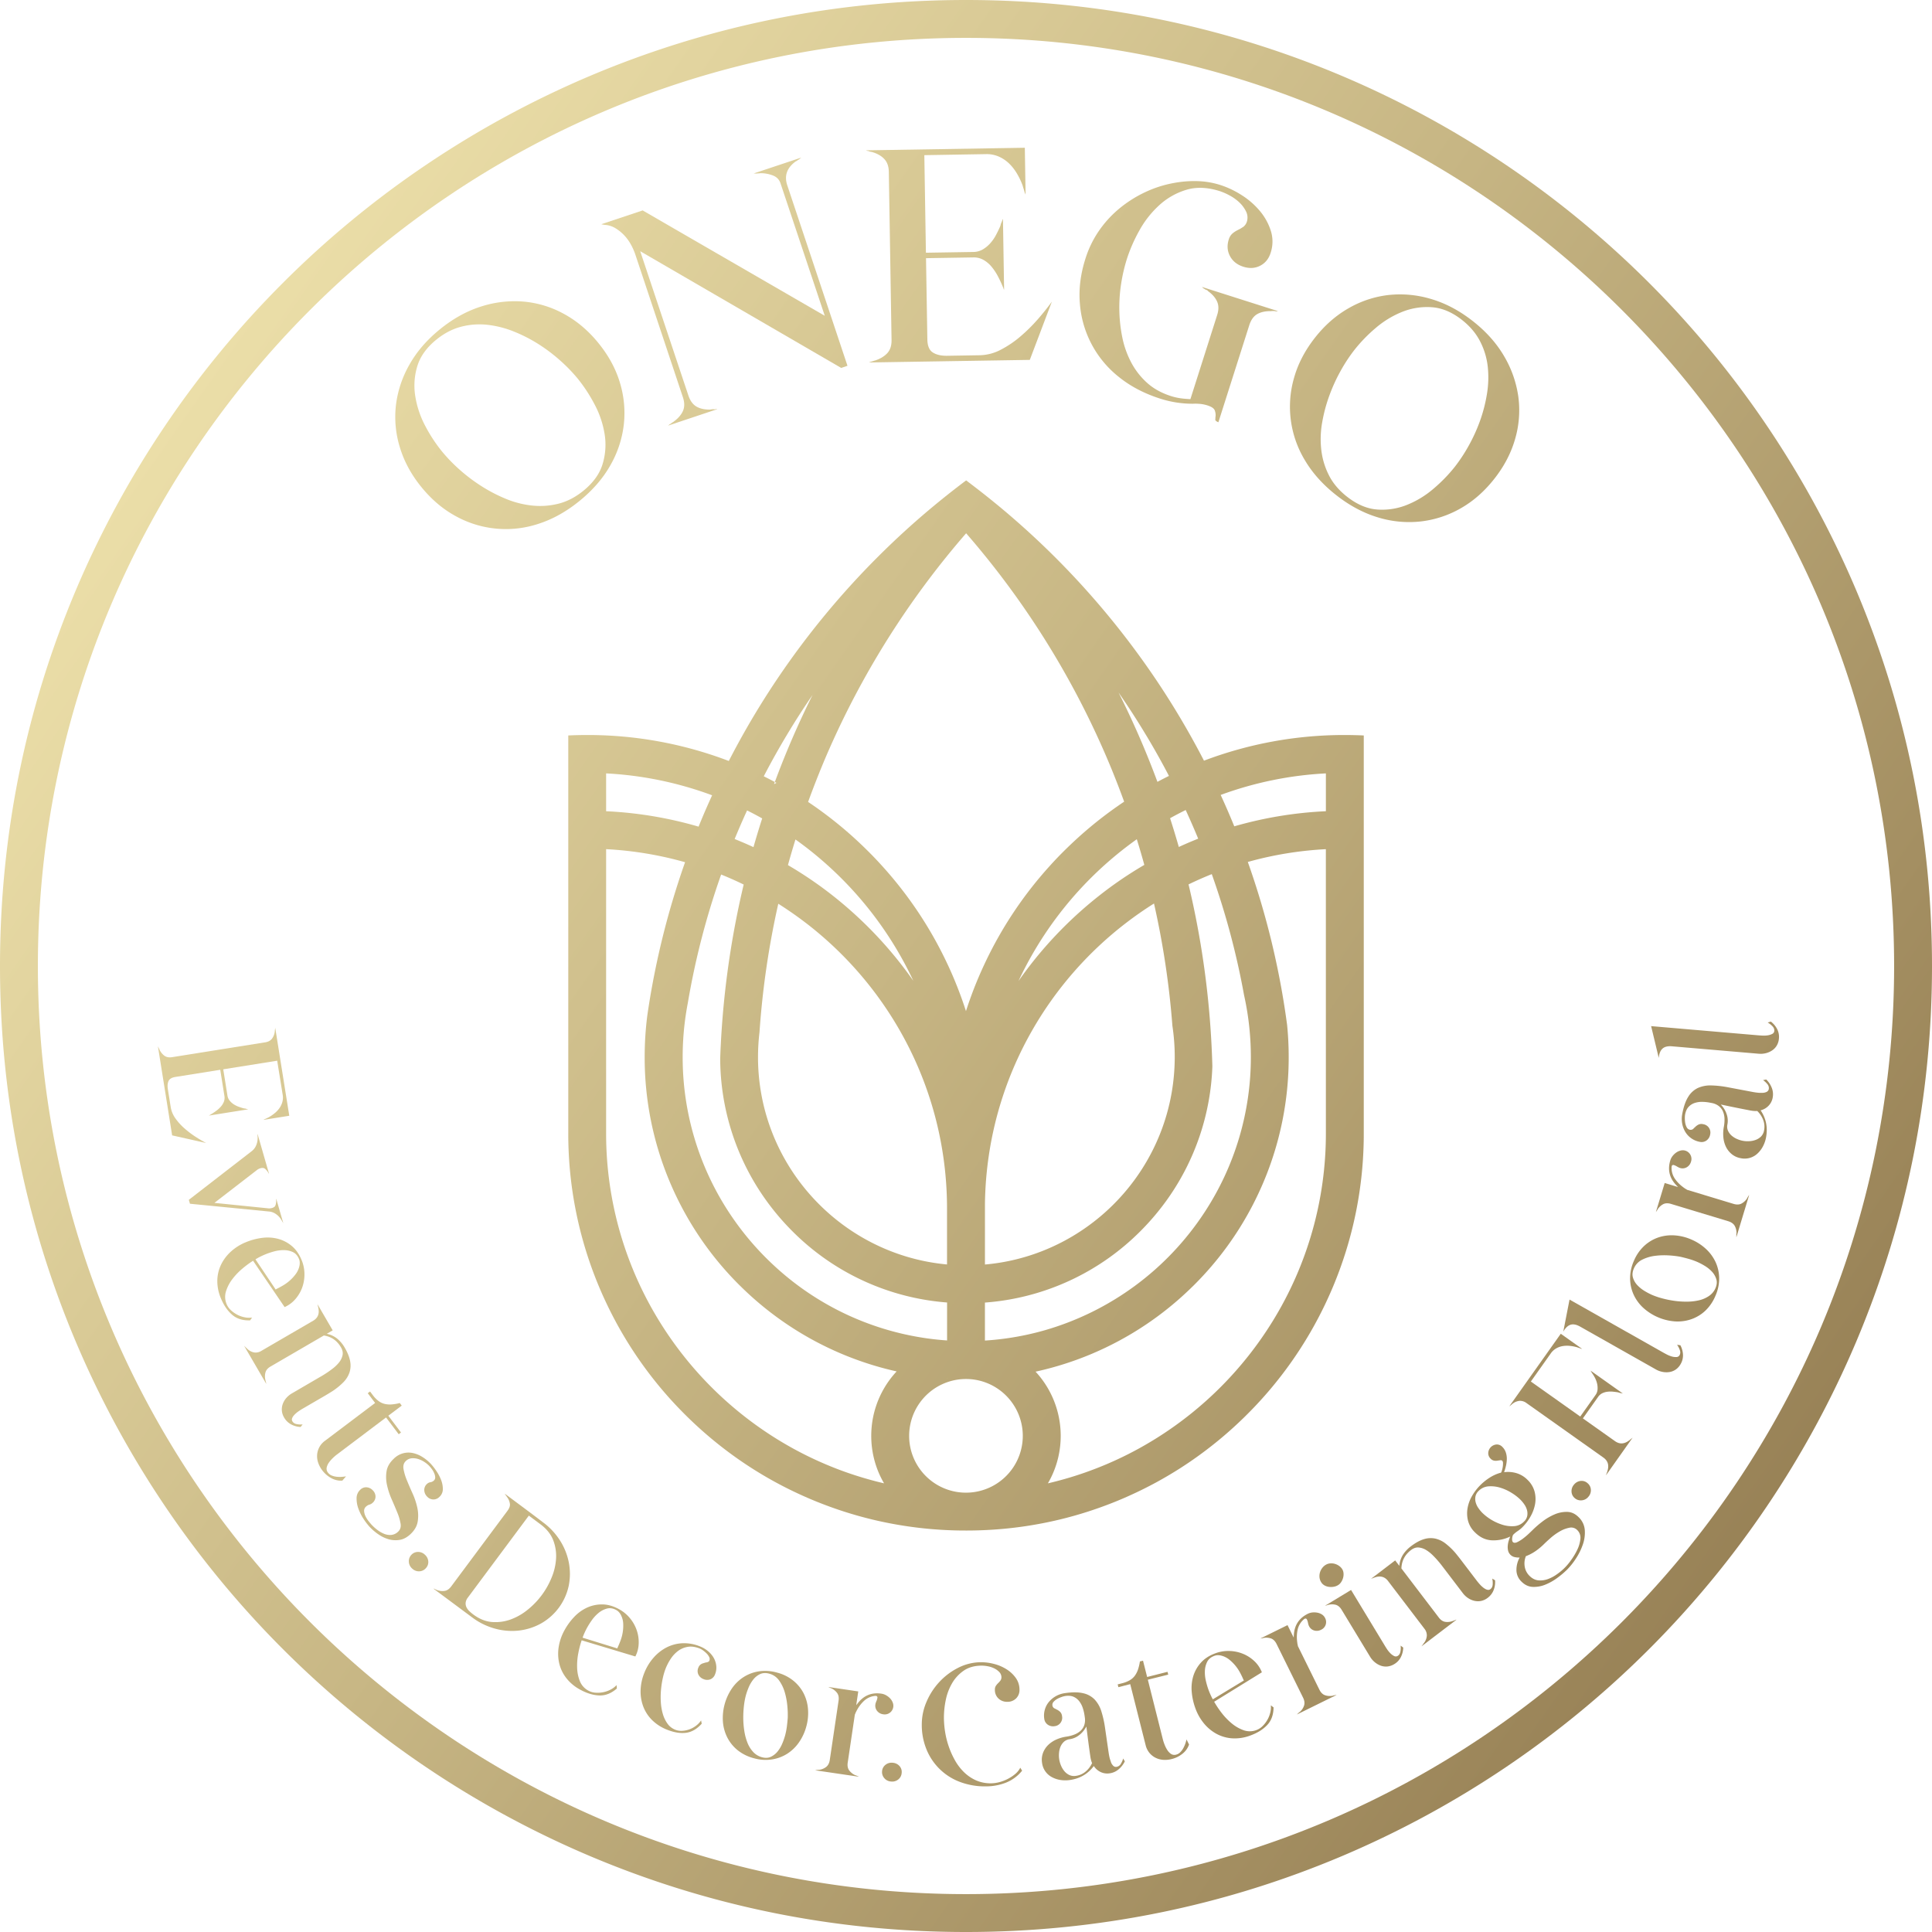 <svg xmlns="http://www.w3.org/2000/svg" xmlns:xlink="http://www.w3.org/1999/xlink" viewBox="0 0 2550 2550"><defs><style>.cls-1{fill:url(#linear-gradient);}</style><linearGradient id="linear-gradient" x1="5365.95" y1="3031.02" x2="863.94" y2="-121.32" gradientTransform="translate(-921.77 463.07)" gradientUnits="userSpaceOnUse"><stop offset="0" stop-color="#402000"/><stop offset="0.11" stop-color="#553715"/><stop offset="0.72" stop-color="#c7b684"/><stop offset="0.99" stop-color="#f4e8b1"/></linearGradient></defs><g id="Layer_2" data-name="Layer 2"><g id="Layer_1-2" data-name="Layer 1"><path class="cls-1" d="M1275,2550h0c-172.11,0-339.09-33.71-496.3-100.21A1278.57,1278.57,0,0,1,100.21,1771.3C33.71,1614.09,0,1447.11,0,1275S33.71,935.91,100.21,778.71A1278.55,1278.55,0,0,1,778.7,100.21C935.91,33.71,1102.89,0,1275,0s339.09,33.71,496.3,100.21A1278.57,1278.57,0,0,1,2449.79,778.7C2516.29,935.91,2550,1102.89,2550,1275s-33.71,339.09-100.21,496.29a1278.55,1278.55,0,0,1-678.49,678.5C1614.09,2516.29,1447.11,2550,1275,2550Zm0-2500C599.53,50,50,599.53,50,1275S599.53,2500,1275,2500h0c675.47,0,1225-549.53,1225-1225S1950.47,50,1275,50Z"/><path class="cls-1" d="M1774.94,970.13A521.86,521.86,0,0,0,1589.1,1004q-8.82-17.09-18.25-33.84-21.52-38.28-46.11-74.69a1082.29,1082.29,0,0,0-131.25-159.08q-36.79-36.79-77.12-70c-1.32-1.1-2.66-2.18-4-3.26q-10-8.16-20.18-16.07-8.45-6.57-17-13-8.57,6.41-17,13Q1248,655,1238.06,663.13l-4,3.29q-39.54,32.67-75.84,69A1082.29,1082.29,0,0,0,1027,894.45q-24.87,36.81-46.67,75.68-9.51,17-18.42,34.26a522,522,0,0,0-186.92-34.26q-12.53,0-24.94.58v524.92a521.35,521.35,0,0,0,41.22,204.16q4.18,9.89,8.76,19.56a.08.08,0,0,0,0,0A522.63,522.63,0,0,0,903.62,1866.5q4.25,4.26,8.59,8.4a526.87,526.87,0,0,0,62.44,51.17q9.75,6.79,19.79,13.15,14.85,9.39,30.34,17.78,12.77,6.91,26,13.13,4.8,2.25,9.65,4.43t9.95,4.34q6.14,2.6,12.31,5,15.9,6.25,32.1,11.44,18.6,5.94,37.56,10.48a525.24,525.24,0,0,0,122.2,14.29h2c7.84,0,15.65-.21,23.43-.56a521.93,521.93,0,0,0,98.19-13.84q18.67-4.47,37-10.34,16.52-5.28,32.72-11.67,5.91-2.32,11.78-4.81,5-2.1,9.88-4.31t9.72-4.46q13.15-6.21,25.89-13.09,17.14-9.29,33.51-19.79,8.41-5.41,16.63-11.15a526.94,526.94,0,0,0,65.72-54.31q2.7-2.62,5.36-5.29A522.66,522.66,0,0,0,1750,1719.39q4.56-9.69,8.77-19.6A521.18,521.18,0,0,0,1800,1495.63V970.72Q1787.51,970.14,1774.94,970.13ZM1599.4,1153.74A1015.74,1015.74,0,0,1,1642,1313.45a373.58,373.58,0,0,1,7.37,47q1.58,17.12,1.6,34.65a372.8,372.8,0,0,1-60.89,204.62A376.73,376.73,0,0,1,1378.13,1756a371.13,371.13,0,0,1-46.41,10c-2,.31-4.08.59-6.13.87q-12.69,1.68-25.61,2.51v-50.27a.61.61,0,0,1,0,.12q8-.59,15.93-1.57a323,323,0,0,0,189.33-92.7,328.91,328.91,0,0,0,36.63-43.59,322.11,322.11,0,0,0,58.3-173.92q-.81-29.7-3.09-59.16a1166.43,1166.43,0,0,0-28.35-181l3.49-1.67Q1585.62,1159.25,1599.4,1153.74ZM1486,1218.37q17.91-13.77,37.14-25.85a1119.37,1119.37,0,0,1,24.28,161.39,276,276,0,0,1,3.09,41.22c0,4.08-.11,8.15-.29,12.19-5.58,127.14-97.87,232.14-219.06,257.14q-12.57,2.6-25.54,4c-1.86.2-3.74.39-5.61.55v-67.71q0-3.09,0-6.18t0-6.19q.29-22.17,2.58-43.81C1316.51,1412.36,1385.38,1295.71,1486,1218.37Zm-141.59,76.2a478.08,478.08,0,0,1,123.41-161.5q15.75-13.38,32.62-25.38,5.23,16.82,9.92,33.87-9.28,5.42-18.33,11.2-21.72,13.92-42,30a530.63,530.63,0,0,0-105.58,111.84ZM1300,1819.09c0,.12.11.24.16.35H1300Zm254.74-744.76q5.07-2.65,10.21-5.21,5.74,12.48,11.17,25.14,2.72,6.33,5.34,12.69-5.45,2.16-10.87,4.44-4.93,2.1-9.82,4.29-2.46,1.1-4.89,2.21c-.71-2.48-1.42-5-2.15-7.43q-4.47-15.3-9.37-30.51C1547.77,1078,1551.24,1076.16,1554.72,1074.33Zm-42.14-104.2q14.78,24.55,28.19,50c.69,1.31,1.37,2.64,2.06,4q-7.66,3.78-15.19,7.8-2.19-5.9-4.44-11.76-7.11-18.54-14.85-36.89-2.79-6.57-5.64-13.11-12.43-28.43-26.42-56.2Q1495.33,941.38,1512.58,970.13Zm-429.87,46.35q2.49-6.08,5-12.13,7.29-17.26,15.15-34.22a1128.22,1128.22,0,0,1,172.3-266.28,1128,1128,0,0,1,172.31,266.28q7.89,17.05,15.23,34.42,2.33,5.49,4.59,11c.62,1.52,1.22,3,1.84,4.56q7.62,18.86,14.58,38-4.41,2.94-8.75,6-5.07,3.52-10.06,7.19a526.12,526.12,0,0,0-41.82,34.11q-9.91,9-19.42,18.45t-18.26,19.21A521.75,521.75,0,0,0,1300,1271.16q-4.57,9.71-8.78,19.6-9.14,21.62-16.26,43.8-7.14-22.17-16.27-43.8-4.15-9.83-8.69-19.43a522.48,522.48,0,0,0-85.24-127.9q-9-10-18.57-19.54-9.32-9.3-19-18.1a524.79,524.79,0,0,0-41.33-33.8q-5.4-4-10.9-7.82-4.15-2.89-8.36-5.71,7-19.34,14.68-38.33C1081.73,1018.91,1082.21,1017.69,1082.71,1016.48Zm-18.16,202.4c100.24,77.34,168.84,193.77,182.77,326.25a480.08,480.08,0,0,1,2.62,50q0-3.27,0-6.54v80.34c-1.9-.17-3.8-.37-5.68-.58q-12.93-1.47-25.47-4.1c-123.63-26-216.94-135.27-218.32-266.19,0-1,0-2,0-2.93a276.26,276.26,0,0,1,1.94-32.6,1119.32,1119.32,0,0,1,24.81-169.71Q1046.53,1205,1064.55,1218.88ZM1040,1141.83q4.7-17,9.9-33.83,16.89,12,32.67,25.49a478.26,478.26,0,0,1,122.92,161.08,530.41,530.41,0,0,0-105-111.4q-20.26-16.07-42-30Q1049.37,1147.3,1040,1141.83Zm-29.59-121.7q13.37-25.44,28.1-50,16.17-27,33.92-52.85-13,26.13-24.73,52.85-2.85,6.54-5.64,13.11-7.75,18.35-14.85,36.89c-1.54,4-3,8-4.53,12l2.1,1.12c-1.06.57-2.11,1.15-3.16,1.73l1.06-2.85q-7.23-3.87-14.6-7.53C1008.85,1023.1,1009.62,1021.61,1010.41,1020.13Zm-35.72,75.21q5.5-12.93,11.36-25.67,5.22,2.6,10.36,5.32,4.82,2.55,9.58,5.21-4.8,14.9-9.18,29.89-1.18,4-2.32,8-2.64-1.21-5.29-2.4-4.92-2.2-9.9-4.32-4.81-2-9.66-4Q972.13,1101.37,974.69,1095.34Zm4.37,70.93,2.51,1.2a1169.21,1169.21,0,0,0-29,190.78q-1.34,19.41-2,38.92a322.6,322.6,0,0,0,57.87,183.23,328.72,328.72,0,0,0,37.3,44.54A322.63,322.63,0,0,0,1234,1717.5q7.92,1,15.93,1.63a2,2,0,0,1,.1-.21v50.31q-12.9-.88-25.55-2.63-3.09-.43-6.16-.91a373.11,373.11,0,0,1-194.52-93.26,377.78,377.78,0,0,1-63.76-75.5,372.78,372.78,0,0,1-59-201.8,377.7,377.7,0,0,1,2.67-44.88q1.6-13.32,4.11-26.34a1016.32,1016.32,0,0,1,44-169.65Q965.63,1159.84,979.06,1166.27ZM1250,1818.92v.43h-.2C1249.84,1819.2,1249.91,1819.06,1250,1818.92ZM800,1020.13h0v.65a471.89,471.89,0,0,1,139.89,28.89q-6.21,13.62-12.06,27.39-2.94,7-5.77,14A521.48,521.48,0,0,0,800,1070.72h0Zm362.38,929.3q2.07,4.27,4.46,8.37-5-1.17-10-2.44-19.41-5-38.15-11.52-7.82-2.71-15.49-5.7-14.37-5.6-28.28-12.06-13.47-6.27-26.49-13.35-12-6.56-23.64-13.77a477.95,477.95,0,0,1-151.53-150.29,471.59,471.59,0,0,1-73.26-253V1270.86a.08.08,0,0,0,0,0V1120.78h0a473.63,473.63,0,0,1,92.78,14.14q5.75,1.47,11.43,3.09a1067,1067,0,0,0-30.64,103.07q-9.45,38.91-16,78.48-1.71,10.37-3.2,20.77a431.54,431.54,0,0,0-3.48,54.8,422.48,422.48,0,0,0,33.4,165.43q6.12,14.45,13.23,28.32a423.8,423.8,0,0,0,77.85,106.77c.84.84,1.7,1.66,2.55,2.49a424.28,424.28,0,0,0,132.53,88.58q14.84,6.27,30,11.37a418.2,418.2,0,0,0,43,12,125,125,0,0,0-27.25,46,123.72,123.72,0,0,0-5.92,29.87q-.35,4.58-.34,9.22A124.23,124.23,0,0,0,1162.36,1949.43Zm187.17-46.51a75,75,0,0,1-149.19,0,74.28,74.28,0,0,1-.4-7.79,75.1,75.1,0,0,1,46.81-69.49c1.06-.43,2.14-.84,3.23-1.23a74.91,74.91,0,0,1,50,0c1.06.38,2.1.78,3.14,1.2a75.11,75.11,0,0,1,46.82,69.49A74.27,74.27,0,0,1,1349.53,1902.92ZM1750,1495.63a471.64,471.64,0,0,1-70.17,248.08A478.1,478.1,0,0,1,1525.15,1899q-11.31,7-23,13.43-13.3,7.26-27.11,13.69t-28.29,12.05q-7.39,2.86-14.9,5.5-19,6.66-38.76,11.71-5,1.29-10,2.45,2.4-4.11,4.48-8.4a124.23,124.23,0,0,0,12.43-54.3c0-3.1-.12-6.17-.34-9.22a124.55,124.55,0,0,0-32.83-75.49,421.41,421.41,0,0,0,43-11.81q16-5.29,31.57-11.89A423.75,423.75,0,0,0,1572,1700c1.48-1.44,3-2.86,4.43-4.32a424.12,424.12,0,0,0,77.74-106.57q7.17-14,13.33-28.52a422.31,422.31,0,0,0,33.41-165.43q0-21.3-2.07-42.26-3.18-23.92-7.43-47.62-5.46-30.39-12.65-60.4a1061.79,1061.79,0,0,0-31.8-107.21q5.09-1.42,10.2-2.74a472.3,472.3,0,0,1,92.81-14.12Zm0-424.92a521.24,521.24,0,0,0-120.91,19.93q-2.56-6.3-5.23-12.59-6.13-14.49-12.72-28.82A472,472,0,0,1,1750,1020.78Z"/><path class="cls-1" d="M764.92,661.14q-26.07,21.21-54.3,30.24a136.58,136.58,0,0,1-109-10.08q-25.32-13.69-45.51-38.52-19.93-24.51-28.31-52.25a136.23,136.23,0,0,1-5.26-55.28,141.86,141.86,0,0,1,17.59-53.49q14.48-26,40.54-47.15t54.42-30.08a144.16,144.16,0,0,1,56.11-6.45,135,135,0,0,1,53.2,16.28q25.44,13.84,45.38,38.36,20.21,24.84,28.44,52.4a137.55,137.55,0,0,1,5.11,55.41,140.26,140.26,0,0,1-17.75,53.62Q791,639.94,764.92,661.14ZM770,647.73q19.56-15.9,25.39-35.35A87.67,87.67,0,0,0,798,572.85a125.56,125.56,0,0,0-13.18-39A206,206,0,0,0,762.74,500a212.91,212.91,0,0,0-23-23.83,218,218,0,0,0-28.88-21.88,197.69,197.69,0,0,0-32.68-16.73,132.76,132.76,0,0,0-34.78-8.84,95.3,95.3,0,0,0-34.8,2.53q-17.24,4.49-32.76,17.1Q556.6,464,550.76,483.42A87.86,87.86,0,0,0,548.12,523a125.75,125.75,0,0,0,13,38.87,202.49,202.49,0,0,0,22,33.69,213,213,0,0,0,23.13,24,224.25,224.25,0,0,0,28.88,21.88,205.38,205.38,0,0,0,32.65,17,124.55,124.55,0,0,0,34.78,8.84,99,99,0,0,0,34.8-2.53Q754.47,660.36,770,647.73Z"/><path class="cls-1" d="M881.78,561.76a3.2,3.2,0,0,1,1-.76,6.42,6.42,0,0,1,2.41-1.64,16,16,0,0,1,2.72-2,7,7,0,0,0,1.7-1.21q8.48-6.2,11.83-13.85t-.07-17.9l-63-189a78.22,78.22,0,0,0-5.76-12.84,59,59,0,0,0-8.92-12.2,55.23,55.23,0,0,0-11.51-9.23,30.32,30.32,0,0,0-13.67-4.3l-2.65-.38a4.16,4.16,0,0,1-1.14-.25,4.72,4.72,0,0,0-1.14-.25l54.64-18.23,240.37,139.08L1030.2,242q-2.65-8-11.2-10.82a45,45,0,0,0-15.62-2.59,6.52,6.52,0,0,1-2,.26,27.36,27.36,0,0,0-3.29.25,31.06,31.06,0,0,0-3.42-.12l63-21a32.93,32.93,0,0,0-2.66,2.15,30.61,30.61,0,0,0-2.78,1.77,6.44,6.44,0,0,1-1.77,1q-17.7,12.64-11.37,31.62l79.49,238.29-8.34,2.79L845,331.56,908.59,522q3.54,10.62,10.82,14.73t18.15,3.85a15.63,15.63,0,0,1,4.93-.38,3.27,3.27,0,0,0,1.46-.06,3.22,3.22,0,0,1,1.45-.06l.76-.26.51.26Z"/><path class="cls-1" d="M1146.84,478.41A3.25,3.25,0,0,1,1148,478a3.28,3.28,0,0,1,1.2-.42,3,3,0,0,0,1.19-.42c1.06-.27,2-.56,2.79-.84a7.34,7.34,0,0,1,1.59-.43q10.34-3.36,16.24-9.66t5.72-17.5l-3.6-222q-.17-10.4-5.67-16.51t-15.15-9.15a7.63,7.63,0,0,0-2.21-.57,14.82,14.82,0,0,1-3.41-.94,3.32,3.32,0,0,0-1.41-.38,3.11,3.11,0,0,1-1.4-.38,1.13,1.13,0,0,1-.81-.38l209.57-3.4,1,61.59a1.12,1.12,0,0,1-.41-.79,1.24,1.24,0,0,0-.42-.8c-.28-.79-.7-2.25-1.27-4.38q-.84-2.39-1.47-4.57a19.57,19.57,0,0,0-1-3,93.4,93.4,0,0,0-7.24-14.68,63.11,63.11,0,0,0-10-12.64,47.11,47.11,0,0,0-13.35-9,39.89,39.89,0,0,0-17.26-3.32L1220,204.79l2.09,128.78,62.39-1a25.41,25.41,0,0,0,12.75-3.4,41.54,41.54,0,0,0,9.87-8.17,54.76,54.76,0,0,0,7.43-10.72q3.09-5.83,5.42-11.09a12.83,12.83,0,0,0,.76-2.41,15,15,0,0,1,1.14-3.22,10.89,10.89,0,0,0,.58-1.41,11.49,11.49,0,0,1,.58-1.41,2.29,2.29,0,0,1,.77-1.61l1.51,93.19a2.71,2.71,0,0,1-.83-2,20,20,0,0,1-1.24-2.78q-2.51-6-6-12.7a72.6,72.6,0,0,0-8.2-12.47,39.29,39.29,0,0,0-10.75-9.23,26,26,0,0,0-13.66-3.38l-62.39,1L1224,448q.19,12.81,7.28,17.28t18.67,4.3l43.19-.7a62.27,62.27,0,0,0,27.69-7.25A135.34,135.34,0,0,0,1346.91,444a219.17,219.17,0,0,0,23-22.77q10.61-12.18,18.43-23.1L1359.21,475Z"/><path class="cls-1" d="M1606.53,415.7q3.27-10.26-.19-17.85t-12-13.67a3,3,0,0,0-1.85-1.43,8.14,8.14,0,0,1-2.36-1.17,14.64,14.64,0,0,1-3.7-2.85l100.24,31.9a7.72,7.72,0,0,1-4.17-.07,25.78,25.78,0,0,0-5.06.07q-10.89-.11-18,3.92t-10.55,14.69l-40.76,128.07a10.81,10.81,0,0,1-3-1.6,2.49,2.49,0,0,1-.93-3,12.82,12.82,0,0,1,.21-3.29,17.41,17.41,0,0,0-1.1-7.77q-1.47-4-9.85-6.63a45.31,45.31,0,0,0-9.47-1.91,65.64,65.64,0,0,0-9.58-.22,139.68,139.68,0,0,1-42.81-6.64q-32-10.19-55-28.84a136.55,136.55,0,0,1-51.29-96.71q-2.42-28.68,7.29-59.18A137.88,137.88,0,0,1,1450,305.33a145,145,0,0,1,26.86-29.66,160.12,160.12,0,0,1,34.24-21.84,151.45,151.45,0,0,1,39.23-12.49,145.21,145.21,0,0,1,30.52-2.26,109.76,109.76,0,0,1,29.86,5.1,121.38,121.38,0,0,1,28.08,13.34,102.62,102.62,0,0,1,24,20.86,76.74,76.74,0,0,1,14.53,26.24,47.07,47.07,0,0,1-.24,29.1q-3.75,11.82-13.8,17t-22.25,1.32q-12.21-3.89-17.59-14t-1.62-21.93a16.77,16.77,0,0,1,4.51-7.59,33.11,33.11,0,0,1,7-4.71l1.75-.91,1.76-.91a13.71,13.71,0,0,0,1.82-1.1,16.22,16.22,0,0,1,1.82-1.1,13.92,13.92,0,0,0,5.1-6.77,18.09,18.09,0,0,0-1-14,41.63,41.63,0,0,0-9.11-12.14,59.75,59.75,0,0,0-13-9.17,80.81,80.81,0,0,0-12.5-5.44q-24.33-7.74-44.24-1.71a92.09,92.09,0,0,0-35.5,20.14,130.08,130.08,0,0,0-26.3,33.33A205.88,205.88,0,0,0,1487.28,342a220.21,220.21,0,0,0-7.4,31.8,201,201,0,0,0-2.5,35.47,196.33,196.33,0,0,0,3.88,35.81,122.44,122.44,0,0,0,11.66,33.05,97.37,97.37,0,0,0,20.92,27q12.83,11.63,31.84,17.68a76.54,76.54,0,0,0,12.08,2.8q6,.85,12.19,1.15h1.26Z"/><path class="cls-1" d="M1763.63,653.51q-26.43-20.75-41.47-46.29A136.59,136.59,0,0,1,1708,498.68q7.77-27.71,27.54-52.88,19.51-24.85,44.72-39.14A136.5,136.5,0,0,1,1833,389.34a141.85,141.85,0,0,1,56.06,5.37q28.5,8.39,54.93,29.14t41.34,46.44A144.31,144.31,0,0,1,2004,523.6a135,135,0,0,1-4.15,55.48q-7.89,27.88-27.41,52.73-19.77,25.17-44.84,39.3a137.49,137.49,0,0,1-52.91,17.19,140.09,140.09,0,0,1-56.22-5.49Q1790.07,674.26,1763.63,653.51Zm14.2,2q19.82,15.56,40.07,17a87.7,87.7,0,0,0,39.15-6.14,125.33,125.33,0,0,0,35.16-21.46,204.48,204.48,0,0,0,28.13-29,214.48,214.48,0,0,0,18.18-27.68,219.11,219.11,0,0,0,15-33,198.22,198.22,0,0,0,9.11-35.56,132.82,132.82,0,0,0,1-35.87,95.4,95.4,0,0,0-10.15-33.39q-8.17-15.83-23.9-28.18-19.52-15.32-39.76-16.72a87.77,87.77,0,0,0-39.14,6.13,125.37,125.37,0,0,0-35,21.31,201.65,201.65,0,0,0-28,28.87,211.32,211.32,0,0,0-18.3,27.84,225,225,0,0,0-15,33,204.44,204.44,0,0,0-9.4,35.61,124.6,124.6,0,0,0-1,35.86,98.94,98.94,0,0,0,10.14,33.4Q1762.09,643.15,1777.83,655.51Z"/><path class="cls-1" d="M208.45,1381.09a1.58,1.58,0,0,1,.33.63,1.91,1.91,0,0,1,.33.63,1.62,1.62,0,0,0,.33.62c.23.57.47,1.06.68,1.48a4,4,0,0,1,.37.85,21.17,21.17,0,0,0,6.64,8.24c2.63,1.84,6,2.44,10.14,1.78L350,1375.74q5.75-.91,8.7-4.45a18.55,18.55,0,0,0,3.87-9.12,4.08,4.08,0,0,0,.14-1.27,8.37,8.37,0,0,1,.25-2,1.7,1.7,0,0,0,.1-.8,1.89,1.89,0,0,1,.1-.81.64.64,0,0,1,.15-.48l18.49,115.85-34,5.43a.62.62,0,0,1,.41-.29.69.69,0,0,0,.4-.3c.42-.21,1.19-.57,2.33-1,.84-.44,1.64-.83,2.42-1.18a12,12,0,0,0,1.57-.81,53.06,53.06,0,0,0,7.56-5.18,35.12,35.12,0,0,0,6.21-6.54,26.43,26.43,0,0,0,3.92-8.11,22.12,22.12,0,0,0,.47-9.82L365.85,1400l-71.18,11.36,5.5,34.48a14.15,14.15,0,0,0,2.9,6.8,23,23,0,0,0,5.3,4.82,30.65,30.65,0,0,0,6.53,3.26q3.48,1.26,6.57,2.13a6.71,6.71,0,0,0,1.4.23,8.51,8.51,0,0,1,1.87.38,6.72,6.72,0,0,0,.83.21,6.72,6.72,0,0,1,.83.21,1.26,1.26,0,0,1,1,.3l-51.51,8.22a1.49,1.49,0,0,1,1-.62,10.3,10.3,0,0,1,1.44-.91c2.07-1.24,4.25-2.68,6.56-4.34a40.41,40.41,0,0,0,6.26-5.53,22.21,22.21,0,0,0,4.26-6.69,14.49,14.49,0,0,0,.79-7.83l-5.5-34.49-59.25,9.46q-7.08,1.13-9,5.4t-.9,10.68l3.8,23.88a35,35,0,0,0,6.22,14.77,75.43,75.43,0,0,0,11.83,13.07,123.58,123.58,0,0,0,14.44,11q7.59,4.9,14.26,8.38l-44.9-10.07Z"/><path class="cls-1" d="M332.13,1519.47a18.58,18.58,0,0,0,6-7.8,24.37,24.37,0,0,0,1.93-9.87c0-.47,0-1.47-.16-3a4.83,4.83,0,0,1,0-1.17,5,5,0,0,0,0-1.17l15.24,52.92a.46.46,0,0,0-.2-.29.46.46,0,0,1-.2-.29,3.56,3.56,0,0,1-.86-1.38,21,21,0,0,0-4.2-4.85c-1.41-1.15-3.49-1.33-6.21-.54a13.22,13.22,0,0,0-4.64,2.5l-55.84,43.11,71.76,7.29a13.36,13.36,0,0,0,4.27-.54q3.66-1,4.5-3.39a15.14,15.14,0,0,0,.93-4.46l.09-2.12a3.54,3.54,0,0,1,0-1.63.64.64,0,0,1,.1-.5l9.23,32.06a1.7,1.7,0,0,1-.4-.58,3.52,3.52,0,0,0-.86-1.39,17.5,17.5,0,0,0-1.46-2.61,24.2,24.2,0,0,0-6.89-7.33,18.54,18.54,0,0,0-9.24-3.4l-104.3-10.25-1.49-5.16Z"/><path class="cls-1" d="M333.22,1664.56a124.11,124.11,0,0,0-13.07,9.67,86.63,86.63,0,0,0-13.2,13.71,52.35,52.35,0,0,0-8.62,16.28,24.47,24.47,0,0,0,.88,17.28,22.45,22.45,0,0,0,5.57,7.83,37.86,37.86,0,0,0,8.41,5.93,36.05,36.05,0,0,0,9.79,3.42,28.54,28.54,0,0,0,9.7.31l-2.56,3.73q-14.6.49-23.68-7.36t-14.77-21.49a58.2,58.2,0,0,1-4.84-23.57,50.48,50.48,0,0,1,4.92-21.09,56.64,56.64,0,0,1,13.05-17.31,66.78,66.78,0,0,1,19.51-12.25,83.28,83.28,0,0,1,21.48-5.78,54.8,54.8,0,0,1,20.84,1.14,46.83,46.83,0,0,1,18.18,9.29q8.26,6.73,13.25,18.73a48.62,48.62,0,0,1,3.77,18.07A51.06,51.06,0,0,1,399,1699a48.45,48.45,0,0,1-9,15.49,40.14,40.14,0,0,1-14.34,10.7L334,1664ZM363.85,1702l.74-.55c2.84-1.35,5.87-3,9.12-4.89a55.77,55.77,0,0,0,9.1-6.69,55.15,55.15,0,0,0,7.56-8.33,27.33,27.33,0,0,0,4.6-9.64,18.68,18.68,0,0,0,.66-5.1,13.26,13.26,0,0,0-1-5.12q-2.84-6.8-8.47-9.27A29.11,29.11,0,0,0,374,1650a48.86,48.86,0,0,0-13,1.92,103,103,0,0,0-11,3.76q-3.11,1.29-6.12,2.78t-5.73,3.12l-.95.64Z"/><path class="cls-1" d="M322.31,1776.45a.91.91,0,0,1,.53.47,7.13,7.13,0,0,1,1.29,1.32c.63.5,1.14.93,1.54,1.31a5.58,5.58,0,0,1,.7.76,18.2,18.2,0,0,0,9,4.75,14,14,0,0,0,9.65-2.12l68.32-39.73q9.48-5.51,6.72-17.38a3.9,3.9,0,0,0-.27-1.13,9.67,9.67,0,0,1-.42-1.83,1.66,1.66,0,0,0-.2-.79,1.86,1.86,0,0,1-.2-.79l-.22-.39,20.37,35-7.74,4.5,2.14.57a32,32,0,0,1,12.39,6.6,43.86,43.86,0,0,1,9.06,11.13q5.71,9.82,7.17,17.89a29.83,29.83,0,0,1-.88,15,34.07,34.07,0,0,1-8.08,12.83,89.23,89.23,0,0,1-14.31,11.68c-3.41,2.15-6.89,4.27-10.43,6.33l-10.55,6.13-13.55,7.88-4.93,2.87a78.66,78.66,0,0,0-7,4.61c-.83.65-1.74,1.44-2.76,2.38a20.15,20.15,0,0,0-2.67,3,9.79,9.79,0,0,0-1.6,3.26,4.43,4.43,0,0,0,.57,3.42q1.8,3.11,6.21,3.77a26.8,26.8,0,0,0,7.29.3l-2.69,3.38a28.87,28.87,0,0,1-12.46-3.38,23.26,23.26,0,0,1-9.29-9.07,21.3,21.3,0,0,1-3-9.17,21,21,0,0,1,1.23-8.8,25.3,25.3,0,0,1,4.64-7.83,28.58,28.58,0,0,1,7.35-6.07l5.42-3.15L420,1818.83l4.84-2.81q2.71-1.57,5.89-3.68,3.94-2.56,8.68-6.22a47.38,47.38,0,0,0,8.18-8,22.71,22.71,0,0,0,4.52-9.37q1.08-5-2.07-10.45-7.65-13.15-22.25-15.55l-.3-.08-70.45,41q-5.22,3-6.6,7.57a20.17,20.17,0,0,0-.13,10.25,4,4,0,0,0,.27,1.13,5.65,5.65,0,0,1,.3,1.63,2.12,2.12,0,0,1,.4,1.57.92.92,0,0,1,.14.69Z"/><path class="cls-1" d="M451.84,1954.22a26.29,26.29,0,0,1-14.72-3.34,36.85,36.85,0,0,1-11.69-10.11,35.4,35.4,0,0,1-5.51-10.28,26.31,26.31,0,0,1-1.33-10.5,25,25,0,0,1,2.9-9.9,25.46,25.46,0,0,1,7.32-8.33l1.25-.94,65.05-49.08-9.71-12.87,3-2.29,3.51,4.64a37.67,37.67,0,0,0,7.9,8.06,21.9,21.9,0,0,0,8.34,3.8,31.17,31.17,0,0,0,9.11.56,61.06,61.06,0,0,0,10.41-1.82l2.56,3.4-17.69,13.35,16.72,22.15-3,2.3-16.72-22.16-65.41,49.35a56.17,56.17,0,0,0-4.73,4.13,41,41,0,0,0-5,5.7,18.29,18.29,0,0,0-3.18,6.75,8.16,8.16,0,0,0,1.75,7,11.21,11.21,0,0,0,4.91,3.72,23.85,23.85,0,0,0,6.25,1.6,37.59,37.59,0,0,0,6.45.18,48,48,0,0,0,5.68-.64.66.66,0,0,0,.5-.09Z"/><path class="cls-1" d="M475.64,1966.15a10.63,10.63,0,0,1,8.44-3.08,12.37,12.37,0,0,1,8.16,4.19,11.6,11.6,0,0,1,3.4,8.29,11,11,0,0,1-3.87,8,10.29,10.29,0,0,1-4.21,2.37,10.88,10.88,0,0,0-4.38,2.53,7.25,7.25,0,0,0-2.6,5.92,18.1,18.1,0,0,0,1.72,6.64,33.24,33.24,0,0,0,3.88,6.33q2.34,3,4.16,5a61.35,61.35,0,0,0,7.5,6.78,38.73,38.73,0,0,0,9,5.26,20.6,20.6,0,0,0,9.53,1.55,15,15,0,0,0,9.11-4.32q4.28-4,3.26-10.49a67.56,67.56,0,0,0-4.35-14.74q-3.33-8.2-7.48-17.64a97.35,97.35,0,0,1-6.16-18.85,47.82,47.82,0,0,1-.49-18.31q1.53-8.89,9.75-16.5a27.35,27.35,0,0,1,25.62-7.09,39.72,39.72,0,0,1,12.46,5.39,55.75,55.75,0,0,1,10.9,9.13,79.06,79.06,0,0,1,7,9.06,57.7,57.7,0,0,1,6.2,11.81,32.76,32.76,0,0,1,2.3,12.2,13.77,13.77,0,0,1-4.67,10.28,11,11,0,0,1-8.29,3.24,11.54,11.54,0,0,1-8-4,12.33,12.33,0,0,1-3.55-8.45,10.57,10.57,0,0,1,3.72-8.17,8.42,8.42,0,0,1,4.43-2.13,8.42,8.42,0,0,0,4.44-2.13,5.38,5.38,0,0,0,1.84-4.44,15.42,15.42,0,0,0-1.38-5.44,27.26,27.26,0,0,0-3-5.27,49.41,49.41,0,0,0-3.18-3.92,35.86,35.86,0,0,0-6.52-5.4,32.57,32.57,0,0,0-8.25-4,23.09,23.09,0,0,0-8.59-1,12.52,12.52,0,0,0-7.74,3.51q-4.28,4-3.18,10.57a70.74,70.74,0,0,0,4.42,14.82q3.33,8.22,7.56,17.56a92.4,92.4,0,0,1,6.25,18.78,48.8,48.8,0,0,1,.48,18.47q-1.54,9.06-9.75,16.66-6.57,6.08-13.83,7.31a33.17,33.17,0,0,1-14.39-.71,45.54,45.54,0,0,1-13.84-6.56,70,70,0,0,1-11.89-10.2,80.9,80.9,0,0,1-7.69-10.12,63.63,63.63,0,0,1-6.77-13.4,38.63,38.63,0,0,1-2.48-13.88A15.21,15.21,0,0,1,475.64,1966.15Z"/><path class="cls-1" d="M543.94,2070.25a12.6,12.6,0,0,1-4.31-9,12,12,0,0,1,3.29-9,11.76,11.76,0,0,1,8.65-3.89,12.8,12.8,0,0,1,9.25,3.68,13.08,13.08,0,0,1,4.46,8.86,11.64,11.64,0,0,1-3.3,9,12,12,0,0,1-8.79,4.06A12.81,12.81,0,0,1,543.94,2070.25Z"/><path class="cls-1" d="M572.14,2096.82a3.62,3.62,0,0,1,2.2.8l2.55,1.06a20.23,20.23,0,0,0,10.24,1.06q4.67-.84,8.42-5.87l74.17-99.68q3.88-5.22,3.28-9.28a18.79,18.79,0,0,0-2.49-7.16c-.69-1.07-1.37-2-2-2.9s-1.2-1.64-1.62-2.32a1.3,1.3,0,0,1-.45-.9l25.14,18.71q12.57,9.36,25.19,19a88.6,88.6,0,0,1,22.5,24.14,83.77,83.77,0,0,1,11.55,29.1,79.35,79.35,0,0,1-.22,30.67,75.13,75.13,0,0,1-37.09,49.84,78.82,78.82,0,0,1-29.38,9.11,83.34,83.34,0,0,1-31.29-2.77,88.9,88.9,0,0,1-29.49-14.55ZM698,2000.44l-80.32,107.94a13.91,13.91,0,0,0-3.07,6.93,11.6,11.6,0,0,0,1,5.93,17.5,17.5,0,0,0,3.81,5.2,52.57,52.57,0,0,0,5.21,4.44q12.39,9.21,25.31,10a59,59,0,0,0,25-3.74,78,78,0,0,0,22.38-13.2,104.54,104.54,0,0,0,30.34-40.77,77.7,77.7,0,0,0,6.22-25.24,57.93,57.93,0,0,0-3.65-24.9q-4.58-12-17-21.27Z"/><path class="cls-1" d="M767.46,2165.84a123.15,123.15,0,0,0-4.08,15.74,85.56,85.56,0,0,0-1.65,19,52.16,52.16,0,0,0,3.52,18.08,24.44,24.44,0,0,0,11.55,12.88,22.47,22.47,0,0,0,9.25,2.6,38.25,38.25,0,0,0,10.27-.67,36.16,36.16,0,0,0,9.76-3.5,28.43,28.43,0,0,0,7.74-5.86l.36,4.52q-11,9.55-23,9.16t-25-7.44A58,58,0,0,1,747.56,2215a50.3,50.3,0,0,1-9.43-19.5,56.37,56.37,0,0,1-.73-21.66,66.81,66.81,0,0,1,7.48-21.79,83.16,83.16,0,0,1,13.07-18,54.83,54.83,0,0,1,16.93-12.21,46.89,46.89,0,0,1,20-4.2q10.67,0,22.08,6.24a48.49,48.49,0,0,1,14.29,11.69,51.05,51.05,0,0,1,9,15.73A48.2,48.2,0,0,1,843,2169a40,40,0,0,1-4.43,17.33L767.69,2165Zm47.36,9.88.23-.89q2-4.24,4-9.54a57.17,57.17,0,0,0,2.87-10.92,55,55,0,0,0,.64-11.23,27,27,0,0,0-2.48-10.39,18.33,18.33,0,0,0-2.69-4.38,13.32,13.32,0,0,0-4-3.33q-6.46-3.51-12.42-1.89a29.34,29.34,0,0,0-11,5.76,48.79,48.79,0,0,0-8.92,9.68,105,105,0,0,0-6.23,9.86c-1.07,2-2.07,4-3,6s-1.77,4.05-2.51,6l-.33,1.09Z"/><path class="cls-1" d="M926.17,2275.09q-9.6,10.62-20.78,12T880.5,2283a57.92,57.92,0,0,1-20.19-13.08,50.22,50.22,0,0,1-11.57-18.31,56.19,56.19,0,0,1-3.19-21.43,66.79,66.79,0,0,1,5-22.5,68.07,68.07,0,0,1,12-19.66,58.48,58.48,0,0,1,17.19-13.59,51.26,51.26,0,0,1,20.94-5.55,54.91,54.91,0,0,1,23.6,4.32,38,38,0,0,1,10.3,6.2,32.63,32.63,0,0,1,7.44,8.79,27.13,27.13,0,0,1,3.36,10.53,23.32,23.32,0,0,1-1.65,11.28,11,11,0,0,1-6.11,6.47,11.88,11.88,0,0,1-9.17-.31,12.05,12.05,0,0,1-6.72-6.09,10.8,10.8,0,0,1,0-8.94,8.92,8.92,0,0,1,3.35-4.44,11.7,11.7,0,0,1,4.19-1.69,10,10,0,0,1,2.2-.68c.69-.12,1.31-.24,1.83-.35,1.64-.47,2.65-1.18,3-2.15A5.72,5.72,0,0,0,936,2187a18.19,18.19,0,0,0-3.5-4.79,35.75,35.75,0,0,0-4.69-3.94,21.51,21.51,0,0,0-3.9-2.3q-8.71-3.51-15.81-2.39a29.4,29.4,0,0,0-12.69,5.14,40.1,40.1,0,0,0-9.78,10.18,69.53,69.53,0,0,0-6.93,13,82.57,82.57,0,0,0-3.84,12.81,122.45,122.45,0,0,0-2.41,15.57,106,106,0,0,0-.23,16.44,69.76,69.76,0,0,0,2.66,15.55A41.47,41.47,0,0,0,881,2275a22.93,22.93,0,0,0,10.18,8,21.2,21.2,0,0,0,9.31,1.46,33.26,33.26,0,0,0,9.63-2,32.86,32.86,0,0,0,8.7-4.82,28.3,28.3,0,0,0,6.53-6.9Z"/><path class="cls-1" d="M995.22,2320.7a57.31,57.31,0,0,1-21.5-10.54A51.81,51.81,0,0,1,960,2293.38a55.31,55.31,0,0,1-5.84-20.94A69.72,69.72,0,0,1,966,2228.56a54.24,54.24,0,0,1,15.52-15.07,52.58,52.58,0,0,1,20.23-7.54,57.23,57.23,0,0,1,23.9,1.68,56.32,56.32,0,0,1,21.37,10.62A52.41,52.41,0,0,1,1060.7,2235a55.35,55.35,0,0,1,5.76,20.79,66.12,66.12,0,0,1-2.17,22.72,66.83,66.83,0,0,1-9.58,20.95,55,55,0,0,1-15.42,15.09,52.18,52.18,0,0,1-20.25,7.65A56.29,56.29,0,0,1,995.22,2320.7Zm10.56-1.34q6.71,1.8,11.91-.74a25.48,25.48,0,0,0,8.9-7.22,43.24,43.24,0,0,0,6.05-10.43,88.39,88.39,0,0,0,3.58-10.28,89.38,89.38,0,0,0,2.32-11.66q.75-5.82,1.19-11.74a122.47,122.47,0,0,0-.51-15.32,96.29,96.29,0,0,0-3.29-17.93,51.81,51.81,0,0,0-7.46-15.8,23,23,0,0,0-13.17-9.22q-6.91-1.86-12.23.65a24.8,24.8,0,0,0-9,7.31,44.68,44.68,0,0,0-6.08,10.53,87,87,0,0,0-3.57,10.28,95.54,95.54,0,0,0-2.5,13.59,132.16,132.16,0,0,0-.89,16.22,113.68,113.68,0,0,0,1.36,16.94,71.78,71.78,0,0,0,4.14,15.61,38.32,38.32,0,0,0,7.61,12.24A24.19,24.19,0,0,0,1005.78,2319.36Z"/><path class="cls-1" d="M1076,2336.57a.91.91,0,0,1,.7-.13,3.8,3.8,0,0,1,1.62-.21,5.52,5.52,0,0,1,1.74-.31c.53,0,.86,0,1,0a19,19,0,0,0,9.65-4q3.63-3.09,4.51-9.06l11.59-78.18q.89-6-1.71-9.87a19.52,19.52,0,0,0-8.08-6.52,4.62,4.62,0,0,1-1-.37l-1.59-.69a4.06,4.06,0,0,0-1.71-.7l40.08,5.94-2.69,18.16,2.23-2.84q12-15.2,31-12.37a17.63,17.63,0,0,1,6.25,2.17,22.54,22.54,0,0,1,5.17,4,16.39,16.39,0,0,1,3.4,5.25,11.4,11.4,0,0,1-12.52,15.8,12.07,12.07,0,0,1-8-4.48,10.93,10.93,0,0,1-2.2-8.81,9.51,9.51,0,0,1,.53-2.07c.24-.64.5-1.32.76-2a7,7,0,0,0,.73-1.93,10.43,10.43,0,0,0,.59-2.4,2,2,0,0,0-1.89-2.54,7.39,7.39,0,0,0-2.28.11,24.87,24.87,0,0,0-13.65,6.58,46.37,46.37,0,0,0-9,11.79,7.38,7.38,0,0,0-.62,1.16c-.23.49-.54,1.09-.95,1.78-.47,1.14-.71,1.78-.74,1.93a1.3,1.3,0,0,0-.35.85.65.65,0,0,0-.28.41l-9.39,63.34q-.93,6.2,1.78,10.11a20.32,20.32,0,0,0,8,6.5,11,11,0,0,1,2.78,1.09,3.58,3.58,0,0,1,1.48.67l.44.07,0,.22Z"/><path class="cls-1" d="M1176,2351.38a12.57,12.57,0,0,1-8.91-4.54,12.07,12.07,0,0,1-2.85-9.15,11.68,11.68,0,0,1,4.49-8.35,12.82,12.82,0,0,1,9.58-2.7,13.06,13.06,0,0,1,8.93,4.32,11.57,11.57,0,0,1,2.85,9.15,11.9,11.9,0,0,1-4.51,8.57A12.78,12.78,0,0,1,1176,2351.38Z"/><path class="cls-1" d="M1349.05,2337.11a52.23,52.23,0,0,1-21.07,15.67,72.53,72.53,0,0,1-26.73,5,93.27,93.27,0,0,1-34.28-5.87,76.42,76.42,0,0,1-44-42.64,84.92,84.92,0,0,1-6.33-32.77,75.43,75.43,0,0,1,6.22-30.25,90.14,90.14,0,0,1,17.1-26.4,87.7,87.7,0,0,1,25-18.71,66.47,66.47,0,0,1,29.85-7.21,67.62,67.62,0,0,1,17.25,2.26,57.5,57.5,0,0,1,16.38,7,43.11,43.11,0,0,1,12.26,11.46,26.38,26.38,0,0,1,4.89,15.54,15.48,15.48,0,0,1-4.41,11.44,15.8,15.8,0,0,1-11.62,4.54,16.14,16.14,0,0,1-11.78-4.42,15.27,15.27,0,0,1-4.65-11.39,9.21,9.21,0,0,1,1.1-4.94,20.13,20.13,0,0,1,2.89-3.59l.78-.79.78-.79a7.84,7.84,0,0,0,.77-.9,10.2,10.2,0,0,1,.78-.9,7.71,7.71,0,0,0,1.55-4.48,10.12,10.12,0,0,0-3-7.26,23.22,23.22,0,0,0-7-4.89,33.46,33.46,0,0,0-8.5-2.64,44.89,44.89,0,0,0-7.59-.75q-14.28.07-23.84,6.73a51.63,51.63,0,0,0-15.42,16.87,72.81,72.81,0,0,0-8.25,22.32,115.42,115.42,0,0,0-2.33,23.07,124.32,124.32,0,0,0,1.54,18.24,111.78,111.78,0,0,0,4.8,19.34,109.94,109.94,0,0,0,8.25,18.43,68.59,68.59,0,0,0,11.92,15.61,54.28,54.28,0,0,0,15.8,10.77,47.56,47.56,0,0,0,20,3.93,43.86,43.86,0,0,0,10.82-1.51,54.9,54.9,0,0,0,11-4.2,52.14,52.14,0,0,0,9.8-6.43,27.15,27.15,0,0,0,6.88-8.44Z"/><path class="cls-1" d="M1442.83,2332.05q-11.49,14.57-30.6,17.33a41.68,41.68,0,0,1-12.82-.07,34.87,34.87,0,0,1-11.21-3.81,24.72,24.72,0,0,1-12.82-18.84,25.76,25.76,0,0,1,1.27-13.08,28.87,28.87,0,0,1,6.76-10.36,36.63,36.63,0,0,1,10.72-7.21,49.44,49.44,0,0,1,13.35-3.86,47.44,47.44,0,0,0,10.14-2.6,26.83,26.83,0,0,0,8.24-4.81,18,18,0,0,0,5.05-7.29,21.79,21.79,0,0,0,1-10.1l-.51-3.55a57,57,0,0,0-2.28-9.51,30.09,30.09,0,0,0-4.55-8.73,19.35,19.35,0,0,0-7.42-5.94q-4.48-2.05-11.13-1.1a27.76,27.76,0,0,0-4.68,1.25,38.91,38.91,0,0,0-5.86,2.54,19.69,19.69,0,0,0-4.77,3.74,6,6,0,0,0-1.64,5.11,5.35,5.35,0,0,0,2.32,3.5l2.19,1.05a13.48,13.48,0,0,0,2,1.07,17.79,17.79,0,0,1,3.81,2.84,9.36,9.36,0,0,1,2.38,5.54,11.13,11.13,0,0,1-9.85,13.19,12.15,12.15,0,0,1-9-2,11,11,0,0,1-4.63-7.81,28.22,28.22,0,0,1,.76-12,27.82,27.82,0,0,1,5.42-10.29,33.36,33.36,0,0,1,9.12-7.54,34.2,34.2,0,0,1,12-4q14.67-2.11,24.07.14a30,30,0,0,1,15.16,8.32,40.24,40.24,0,0,1,8.83,15.57,134.62,134.62,0,0,1,4.88,21.92l3.91,27c.17,1.19.45,3.1.84,5.76a75.45,75.45,0,0,0,1.63,8.13c.51,1.44,1,2.81,1.38,4.1a10.83,10.83,0,0,0,1.73,3.37q2.32,3.51,5.65,3a8,8,0,0,0,5.92-4.36,28.77,28.77,0,0,0,2.89-6.64l2.13,3.76a31.86,31.86,0,0,1-8.11,10.45,23,23,0,0,1-11.79,5.32,20.36,20.36,0,0,1-11.55-1.49,21.34,21.34,0,0,1-8.74-7.1l-.83-1Zm-1.63-5.42a37.32,37.32,0,0,1-1.24-3.89,36.06,36.06,0,0,1-.8-4q-1.35-9.3-2.58-18.62t-2.37-18.66l-.38-2.66-1.26,2.22a33.28,33.28,0,0,1-8.89,9.65,26.23,26.23,0,0,1-11.85,4.88,13.71,13.71,0,0,0-7.85,3.63,19.05,19.05,0,0,0-4.45,6.75,27.34,27.34,0,0,0-1.77,8.06,35.94,35.94,0,0,0,.22,7.78,36.38,36.38,0,0,0,2.16,7.94,29.15,29.15,0,0,0,4.39,7.62,19.43,19.43,0,0,0,6.66,5.37,15,15,0,0,0,9,1.19,24.77,24.77,0,0,0,12.75-5.7,31.92,31.92,0,0,0,8.37-10.94l.16-.47Z"/><path class="cls-1" d="M1569.38,2302.55a26.23,26.23,0,0,1-8.8,12.27,36.59,36.59,0,0,1-13.86,6.84,35.33,35.33,0,0,1-11.61,1.09,26.49,26.49,0,0,1-10.19-2.86,24.91,24.91,0,0,1-8-6.52,25.46,25.46,0,0,1-4.82-10l-.39-1.52-19.94-79-15.63,4-.93-3.69,5.65-1.43a37.73,37.73,0,0,0,10.49-4.15,22,22,0,0,0,6.75-6.2,31.39,31.39,0,0,0,4.05-8.18,61,61,0,0,0,2.37-10.3l4.12-1,5.43,21.49,26.91-6.79.94,3.69L1515,2217l20,79.45a53.58,53.58,0,0,0,2,6,40.2,40.2,0,0,0,3.32,6.78,18.08,18.08,0,0,0,5,5.55,8.12,8.12,0,0,0,7.09,1.1,11.3,11.3,0,0,0,5.34-3.08,23.47,23.47,0,0,0,3.9-5.14,38.36,38.36,0,0,0,2.68-5.87,48.71,48.71,0,0,0,1.61-5.49.62.62,0,0,0,.11-.49Z"/><path class="cls-1" d="M1603,2246.87a125.33,125.33,0,0,0,9.06,13.5,86.79,86.79,0,0,0,13.1,13.82,52.14,52.14,0,0,0,15.86,9.36,24.55,24.55,0,0,0,17.3-.09,22.49,22.49,0,0,0,8.08-5.2,37.69,37.69,0,0,0,6.31-8.13,36,36,0,0,0,3.86-9.62,28.28,28.28,0,0,0,.76-9.69l3.61,2.74q-.17,14.59-8.44,23.31t-22.15,13.77a57.86,57.86,0,0,1-23.76,3.75,50.35,50.35,0,0,1-20.84-5.88,56.44,56.44,0,0,1-16.7-13.83,66.86,66.86,0,0,1-11.33-20.06,83.19,83.19,0,0,1-4.8-21.71,55,55,0,0,1,2.1-20.78,47,47,0,0,1,10.11-17.72q7.13-7.95,19.32-12.38a48.65,48.65,0,0,1,18.23-2.94,51.1,51.1,0,0,1,17.77,3.67,48.35,48.35,0,0,1,15.06,9.66,39.94,39.94,0,0,1,10,14.81l-63,38.87Zm38.82-28.88-.52-.76q-1.82-4.35-4.46-9.34a56.21,56.21,0,0,0-6.26-9.39,55.45,55.45,0,0,0-8-7.94,27.34,27.34,0,0,0-9.41-5,19.32,19.32,0,0,0-5.07-.9,13.36,13.36,0,0,0-5.16.81q-6.91,2.51-9.65,8a29.1,29.1,0,0,0-3,12,48.32,48.32,0,0,0,1.33,13.09,102.45,102.45,0,0,0,3.24,11.21c.76,2.11,1.6,4.19,2.5,6.24s1.86,4,2.85,5.87l.59,1Z"/><path class="cls-1" d="M1711.86,2262.85a.9.9,0,0,1,.5-.5,3.66,3.66,0,0,1,1.21-1.1,5.65,5.65,0,0,1,1.26-1.24c.43-.3.72-.48.85-.55a19,19,0,0,0,5.66-8.78q1.22-4.59-1.45-10l-35-70.87q-2.67-5.41-7-7.15a19.6,19.6,0,0,0-10.35-.75,5.23,5.23,0,0,1-1,.24l-1.7.34a4.11,4.11,0,0,0-1.81.39l36.35-17.92,8.12,16.46.22-3.6q1.2-19.32,18.47-27.84a17.67,17.67,0,0,1,6.36-1.77,23.13,23.13,0,0,1,6.56.39,16.81,16.81,0,0,1,5.8,2.38,11.54,11.54,0,0,1,4,4.53,11.13,11.13,0,0,1-5.29,15.59,12.13,12.13,0,0,1-9.17.9,11,11,0,0,1-6.83-6,10.21,10.21,0,0,1-.74-2q-.24-1-.54-2.1a7.08,7.08,0,0,0-.49-2,10.48,10.48,0,0,0-.88-2.3,2,2,0,0,0-3-1,7.24,7.24,0,0,0-1.81,1.39,24.92,24.92,0,0,0-7.48,13.18,46,46,0,0,0-.68,14.81,7.13,7.13,0,0,0,.14,1.3,19.21,19.21,0,0,1,.24,2,19.76,19.76,0,0,0,.49,2,1.28,1.28,0,0,0,.2.9.67.67,0,0,0,0,.5l28.33,57.42q2.78,5.63,7.22,7.3a20.25,20.25,0,0,0,10.26.81,11,11,0,0,1,2.91-.69,3.6,3.6,0,0,1,1.6-.29l.4-.2.1.2Z"/><path class="cls-1" d="M1743.7,2088.17a14.79,14.79,0,0,1-2.1-6.06,16.89,16.89,0,0,1,.49-6.32,18.36,18.36,0,0,1,2.84-5.9,16.2,16.2,0,0,1,4.86-4.51,13.29,13.29,0,0,1,5.92-1.89,17.19,17.19,0,0,1,6.28.64,18.55,18.55,0,0,1,5.6,2.77,14.81,14.81,0,0,1,4.07,4.34,11.84,11.84,0,0,1,1.63,5.29,17.31,17.31,0,0,1-.57,6,19.48,19.48,0,0,1-2.51,5.58,13.14,13.14,0,0,1-4.19,4.11,16.11,16.11,0,0,1-5.9,2.13,21.27,21.27,0,0,1-6.37.07,15.76,15.76,0,0,1-5.79-2A11.88,11.88,0,0,1,1743.7,2088.17Zm108.37,86.43a29.22,29.22,0,0,1-3.06,12.46,22.38,22.38,0,0,1-8.64,9.29,21.5,21.5,0,0,1-9.18,3.2,20.13,20.13,0,0,1-8.78-1.09,26.52,26.52,0,0,1-7.85-4.54,28.17,28.17,0,0,1-6.21-7.23l-37.58-62q-3.13-5.18-7.61-6.52a19.64,19.64,0,0,0-10.39.14,1.9,1.9,0,0,0-1,.24,16.62,16.62,0,0,1-1.61.58,3.77,3.77,0,0,0-1.58.43l34.66-21,44.43,73.34q1,1.72,2.93,4.64a35,35,0,0,0,4.31,5.37,18.66,18.66,0,0,0,5,3.77,4.83,4.83,0,0,0,4.92-.1q3.06-1.86,3.66-6.28a26.78,26.78,0,0,0,.16-7.29Z"/><path class="cls-1" d="M1876.32,2172.89a.92.92,0,0,1,.4-.59,7.15,7.15,0,0,1,1.15-1.44c.42-.69.78-1.25,1.11-1.69a5.05,5.05,0,0,1,.66-.79,18.08,18.08,0,0,0,3.6-9.49,14.06,14.06,0,0,0-3.29-9.31l-47.9-62.86q-6.65-8.73-18.08-4.52a3.9,3.9,0,0,0-1.09.41,9,9,0,0,1-1.77.64,1.78,1.78,0,0,0-.76.3,1.81,1.81,0,0,1-.75.29l-.36.28,32.23-24.57,5.43,7.13.29-2.2a32.09,32.09,0,0,1,5-13.11,43.87,43.87,0,0,1,9.91-10.37q9.06-6.9,16.87-9.34a29.78,29.78,0,0,1,15-1,34.13,34.13,0,0,1,13.74,6.42,89.58,89.58,0,0,1,13.36,12.76q3.84,4.66,7.58,9.57l7.39,9.7,9.5,12.47,3.46,4.54a80.85,80.85,0,0,0,5.44,6.4c.75.75,1.66,1.56,2.71,2.44a19.78,19.78,0,0,0,3.29,2.28,9.63,9.63,0,0,0,3.43,1.19,4.39,4.39,0,0,0,3.33-1c1.9-1.45,2.89-3.65,3-6.63a26.69,26.69,0,0,0-.62-7.27l3.69,2.26a28.87,28.87,0,0,1-1.8,12.77,23.33,23.33,0,0,1-7.85,10.35,21.22,21.22,0,0,1-8.73,4.11,20.93,20.93,0,0,1-8.88-.13,25,25,0,0,1-8.34-3.63,28.11,28.11,0,0,1-6.94-6.54l-3.8-5-20.62-27.07-3.4-4.45q-1.89-2.49-4.38-5.38-3-3.61-7.25-7.85a47.29,47.29,0,0,0-8.94-7.12,22.65,22.65,0,0,0-9.85-3.33q-5.13-.45-10.12,3.35-12.1,9.23-12.67,24l0,.32,49.39,64.82q3.66,4.8,8.33,5.61a20.12,20.12,0,0,0,10.19-1.15,3.66,3.66,0,0,0,1.09-.4,5.55,5.55,0,0,1,1.58-.5,2.15,2.15,0,0,1,1.51-.59.92.92,0,0,1,.66-.23Z"/><path class="cls-1" d="M2005.75,2055.75a24.94,24.94,0,0,1-6.56-.57,11.14,11.14,0,0,1-5.62-3.09,11.27,11.27,0,0,1-3.08-5.47,21.24,21.24,0,0,1-.46-6.33,29.45,29.45,0,0,1,1.2-6.41q.94-3.17,2.06-5.86a50.12,50.12,0,0,1-24.38,5q-12.35-.66-22.15-10.49a33,33,0,0,1-9.15-15.37,40.13,40.13,0,0,1-.61-16.62,48.88,48.88,0,0,1,6-16.22,67.94,67.94,0,0,1,10.87-14.15,73.22,73.22,0,0,1,12.21-9.79,54.43,54.43,0,0,1,14.25-6.47h.64a8,8,0,0,0,1.35-2.92,33.35,33.35,0,0,0,1.12-4.91,27.21,27.21,0,0,0,.32-4.9,4.66,4.66,0,0,0-.87-3.09,3.11,3.11,0,0,0-2.77-.72c-1.21.16-2.5.34-3.87.55a13.37,13.37,0,0,1-4.36-.09,8.55,8.55,0,0,1-4.51-2.62,9.75,9.75,0,0,1-3.07-7.68,11.86,11.86,0,0,1,11-11,9.9,9.9,0,0,1,7.59,3.18,18.46,18.46,0,0,1,4.66,7.53,26,26,0,0,1,1.25,8.55,43.42,43.42,0,0,1-1.12,8.86,71.55,71.55,0,0,1-2.47,8.47,39.42,39.42,0,0,1,16.7,1.37,34.32,34.32,0,0,1,14.31,8.81,33.71,33.71,0,0,1,9.24,15.45,38.43,38.43,0,0,1,.61,16.62,52,52,0,0,1-6,16.22,64.64,64.64,0,0,1-10.79,14.23,39.22,39.22,0,0,1-6,4.9,37.15,37.15,0,0,0-5.86,4.74,4.59,4.59,0,0,0-1,2,16.92,16.92,0,0,0-.56,2.93,10.87,10.87,0,0,0,.08,2.93,3.65,3.65,0,0,0,.87,2c1.26,1.27,3.19,1.3,5.77.09a44.11,44.11,0,0,0,8-5,94,94,0,0,0,7.68-6.56c2.38-2.26,4-3.82,4.84-4.66a129.91,129.91,0,0,1,12.76-11,73.25,73.25,0,0,1,15.85-9.32,40.08,40.08,0,0,1,16.7-3.37q8.4.17,15.19,7a26.3,26.3,0,0,1,8.12,17,47.58,47.58,0,0,1-2.64,19.23,82.32,82.32,0,0,1-9.13,18.42,93,93,0,0,1-11.66,14.63,117.31,117.31,0,0,1-12.6,10.66,72,72,0,0,1-15.85,9,39.74,39.74,0,0,1-16.71,3.06q-8.38-.33-15-7a21.07,21.07,0,0,1-6.63-15.37A33.69,33.69,0,0,1,2005.75,2055.75Zm5.78-47.49a14,14,0,0,0,4.21-7.35,17.57,17.57,0,0,0-.3-7.76,24.16,24.16,0,0,0-3.47-7.44,45.73,45.73,0,0,0-5.3-6.42,64.71,64.71,0,0,0-11.54-8.89,62.43,62.43,0,0,0-15-6.83,41.7,41.7,0,0,0-15.51-1.77,20.24,20.24,0,0,0-13,6,14,14,0,0,0-4.2,7.35,17.56,17.56,0,0,0,.3,7.76,23.7,23.7,0,0,0,3.55,7.53,46.69,46.69,0,0,0,5.37,6.49,66.86,66.86,0,0,0,26.41,15.56,42.37,42.37,0,0,0,15.43,1.85A20,20,0,0,0,2011.53,2008.26Zm2.3,46.08a25.29,25.29,0,0,0-1.37,13.53,21.77,21.77,0,0,0,6.24,12q5.37,5.39,11.78,6a29.26,29.26,0,0,0,12.67-1.72,49.79,49.79,0,0,0,12.12-6.55,73,73,0,0,0,18.39-18.49,84.45,84.45,0,0,0,8.18-13.68,42.2,42.2,0,0,0,4.06-14.17,14,14,0,0,0-4.1-11.72,11.09,11.09,0,0,0-10.52-3.1,40.1,40.1,0,0,0-12.67,4.88,74.75,74.75,0,0,0-12,8.61q-5.55,4.9-8.56,7.9a82.53,82.53,0,0,1-10.94,9.17,60.4,60.4,0,0,1-12.67,6.78l-.48.16Z"/><path class="cls-1" d="M2096.45,1975.57a12.56,12.56,0,0,1-8.83,4.69,12,12,0,0,1-9.13-2.91,11.72,11.72,0,0,1-4.26-8.47,12.86,12.86,0,0,1,3.28-9.4,13.08,13.08,0,0,1,8.66-4.83,11.61,11.61,0,0,1,9.14,2.91,11.94,11.94,0,0,1,4.43,8.61A12.82,12.82,0,0,1,2096.45,1975.57Z"/><path class="cls-1" d="M2119.76,1947.13a1.77,1.77,0,0,1,.2-.67,4.11,4.11,0,0,1,.67-1.72,5.87,5.87,0,0,1,.52-1.7,2,2,0,0,0,.31-1q3.95-11.76-5.19-18.23l-101.37-71.86a14.11,14.11,0,0,0-9.42-3,18.17,18.17,0,0,0-9.49,4.11,5.19,5.19,0,0,1-.77.69c-.42.34-.87.71-1.34,1.11a10,10,0,0,0-1.27,1,.61.61,0,0,1-.44.23l67.85-95.7,28.12,19.94a.65.65,0,0,1-.49-.07.66.66,0,0,0-.5-.08c-.45-.14-1.25-.43-2.39-.88-.91-.27-1.76-.55-2.56-.85a10.24,10.24,0,0,0-1.69-.51,52.69,52.69,0,0,0-9-1.6,35.11,35.11,0,0,0-9,.34,26,26,0,0,0-8.47,3,22.21,22.21,0,0,0-7.22,6.68l-26.28,37.08,65.2,46.22,20.2-28.49a14.13,14.13,0,0,0,2.63-7.19,26.11,26.11,0,0,0-.61-7.85,32.17,32.17,0,0,0-2.83-7.62,46.35,46.35,0,0,0-4.19-6.68l-.47-.88-.47-.88a1,1,0,0,1-.42-.58l-.23-.44,42.55,30.17a2.13,2.13,0,0,1-1.17-.28l-1-.15-1-.16-3.39-1c-2-.3-4.16-.57-6.56-.81a32.82,32.82,0,0,0-7.21.11,20.93,20.93,0,0,0-6.8,2,14.51,14.51,0,0,0-5.38,4.69l-20.2,28.49,42.37,30q9.14,6.48,18.79-1a1.94,1.94,0,0,0,.86-.63,8.64,8.64,0,0,1,1.56-1.23,3.63,3.63,0,0,1,1.27-1l.26-.36a.2.2,0,0,1,.31-.06Z"/><path class="cls-1" d="M2217.88,1775.57a29.33,29.33,0,0,1,3.43,12.35,22.31,22.31,0,0,1-3,12.33,21.38,21.38,0,0,1-6.43,7.29,20.05,20.05,0,0,1-8.19,3.35,26.37,26.37,0,0,1-9.07-.12,28,28,0,0,1-9-3.26l-100-56.53q-7.41-4.18-12.76-2.45t-9.54,9.14l8.28-42.39,123.55,69.86q1.76,1,4.83,2.6a34.92,34.92,0,0,0,6.39,2.59,18.57,18.57,0,0,0,6.22.81,4.81,4.81,0,0,0,4.24-2.49c1.17-2.07,1.22-4.49.12-7.26a26.45,26.45,0,0,0-3.43-6.44Z"/><path class="cls-1" d="M2264,1710.69a57.31,57.31,0,0,1-13.62,19.7,51.82,51.82,0,0,1-18.64,11,55.39,55.39,0,0,1-21.57,2.65,69.75,69.75,0,0,1-41.63-18.21,54.28,54.28,0,0,1-12.58-17.61,52.37,52.37,0,0,1-4.44-21.12,57.27,57.27,0,0,1,5.22-23.38,56.31,56.31,0,0,1,13.68-19.54,52.22,52.22,0,0,1,18.64-11,55.36,55.36,0,0,1,21.42-2.61,66.29,66.29,0,0,1,22.13,5.54,67,67,0,0,1,19.3,12.59,55.35,55.35,0,0,1,12.62,17.5,52.31,52.31,0,0,1,4.55,21.17A56.38,56.38,0,0,1,2264,1710.69Zm.26-10.64c1.85-4.24,2.21-8.2,1-11.88a25.44,25.44,0,0,0-5.82-9.88,43.48,43.48,0,0,0-9.41-7.54,87.69,87.69,0,0,0-9.64-5.07,89.71,89.71,0,0,0-11.18-4q-5.64-1.61-11.43-2.92a120.22,120.22,0,0,0-15.23-1.78,96.32,96.32,0,0,0-18.21.58,52.06,52.06,0,0,0-16.74,5,23,23,0,0,0-11.08,11.65q-2.88,6.57-1.18,12.19a24.71,24.71,0,0,0,5.88,10,44.78,44.78,0,0,0,9.51,7.59,88.54,88.54,0,0,0,9.63,5.07,98,98,0,0,0,13.06,4.49,132.59,132.59,0,0,0,15.91,3.3,112.54,112.54,0,0,0,16.95,1.18,71.75,71.75,0,0,0,16.05-1.77,38.62,38.62,0,0,0,13.25-5.69A24.26,24.26,0,0,0,2264.3,1700.05Z"/><path class="cls-1" d="M2291.83,1632.9a.94.94,0,0,1,0-.71,3.64,3.64,0,0,1,0-1.63,5.62,5.62,0,0,1-.05-1.77,7.41,7.41,0,0,1,.19-1,19,19,0,0,0-2.55-10.13q-2.52-4-8.31-5.79L2205.49,1589c-3.86-1.17-7.19-1.09-10,.24a19.48,19.48,0,0,0-7.63,7,5.13,5.13,0,0,1-.5.9c-.3.45-.6.95-.92,1.47a4.11,4.11,0,0,0-1,1.59l11.75-38.79,17.57,5.33-2.48-2.63q-13.28-14.07-7.7-32.5a17.67,17.67,0,0,1,3.06-5.86,22.62,22.62,0,0,1,4.76-4.52,16.67,16.67,0,0,1,5.7-2.6,11.41,11.41,0,0,1,13.8,14.7,12.16,12.16,0,0,1-5.61,7.31,11,11,0,0,1-9,.89,10,10,0,0,1-2-.84c-.6-.33-1.23-.68-1.91-1a7.22,7.22,0,0,0-1.8-1,10.08,10.08,0,0,0-2.29-.93,2,2,0,0,0-2.79,1.49,7.69,7.69,0,0,0-.22,2.28,24.89,24.89,0,0,0,4.51,14.46,46.24,46.24,0,0,0,10.35,10.62,6.74,6.74,0,0,0,1.05.79,17.93,17.93,0,0,1,1.62,1.19,16.37,16.37,0,0,0,1.8,1,1.3,1.3,0,0,0,.8.48.65.65,0,0,0,.36.34l61.28,18.56q6,1.82,10.26-.28a20.3,20.3,0,0,0,7.6-6.94,10.65,10.65,0,0,1,1.48-2.59,3.58,3.58,0,0,1,.89-1.37l.13-.43.21.07Z"/><path class="cls-1" d="M2324.52,1466.62q10,15.6,6.45,34.57a41.3,41.3,0,0,1-4.22,12.1,35.14,35.14,0,0,1-7.24,9.37,24.71,24.71,0,0,1-22,6,25.66,25.66,0,0,1-11.95-5.45,28.73,28.73,0,0,1-7.61-9.75,36.62,36.62,0,0,1-3.34-12.48,49.68,49.68,0,0,1,.68-13.88,47.56,47.56,0,0,0,.84-10.44,27,27,0,0,0-1.88-9.36,18,18,0,0,0-5.26-7.14,21.84,21.84,0,0,0-9.22-4.25l-3.52-.66a55.09,55.09,0,0,0-9.73-.93,29.94,29.94,0,0,0-9.74,1.46,19.27,19.27,0,0,0-8,5.09c-2.27,2.39-3.83,5.77-4.66,10.17a28.56,28.56,0,0,0-.34,4.84,39.08,39.08,0,0,0,.51,6.36,19.2,19.2,0,0,0,2,5.73,6,6,0,0,0,4.29,3.2,5.34,5.34,0,0,0,4.07-1l1.7-1.73a13.15,13.15,0,0,0,1.65-1.51,17.9,17.9,0,0,1,3.92-2.68,9.38,9.38,0,0,1,6-.46,11.13,11.13,0,0,1,9.28,13.6,12.12,12.12,0,0,1-4.79,7.87,11,11,0,0,1-8.89,1.85,28.3,28.3,0,0,1-11.09-4.61,27.61,27.61,0,0,1-8-8.47,32.92,32.92,0,0,1-4.17-11.07,34,34,0,0,1,.11-12.66q2.74-14.57,7.94-22.72a30,30,0,0,1,12.79-11.64,40.28,40.28,0,0,1,17.6-3.3,134.36,134.36,0,0,1,22.31,2.5l26.84,5.07,5.72,1.08a78,78,0,0,0,8.22,1.1c1.52,0,3,0,4.33,0a10.68,10.68,0,0,0,3.74-.54c2.72-.7,4.28-2.16,4.7-4.36a8,8,0,0,0-2.2-7,28.38,28.38,0,0,0-5.35-4.88l4.25-.79a31.8,31.8,0,0,1,7.26,11,23.05,23.05,0,0,1,1.21,12.88,20.49,20.49,0,0,1-5.17,10.45,21.34,21.34,0,0,1-9.55,6l-1.23.45Zm-5.66-.22a34.59,34.59,0,0,1-4.08-.09,38.57,38.57,0,0,1-4-.52q-9.22-1.76-18.45-3.61t-18.42-3.82l-2.64-.5,1.69,1.91a33.26,33.26,0,0,1,6.25,11.55,26.27,26.27,0,0,1,.77,12.79,13.68,13.68,0,0,0,.88,8.6,19,19,0,0,0,4.94,6.4,27.46,27.46,0,0,0,7.05,4.3,33.86,33.86,0,0,0,15.64,2.84,28.85,28.85,0,0,0,8.63-1.67,19.59,19.59,0,0,0,7.25-4.56,15.1,15.1,0,0,0,4-8.12,24.71,24.71,0,0,0-1.25-13.91,31.84,31.84,0,0,0-7.63-11.46l-.4-.31Z"/><path class="cls-1" d="M2337.3,1348.35a29.25,29.25,0,0,1,8.26,9.81,22.43,22.43,0,0,1,2.41,12.46,21.53,21.53,0,0,1-2.82,9.3,19.92,19.92,0,0,1-6.06,6.45,26.34,26.34,0,0,1-8.29,3.67,28.15,28.15,0,0,1-9.5.76L2206.87,1381q-8.48-.72-12.62,3.08t-4.88,12.27l-10.1-42,141.42,12.14c1.34.11,3.16.23,5.47.35a34.32,34.32,0,0,0,6.88-.3,18.61,18.61,0,0,0,6-1.85,4.8,4.8,0,0,0,2.82-4c.2-2.37-.76-4.59-2.91-6.65a26.77,26.77,0,0,0-5.8-4.43Z"/></g></g></svg>